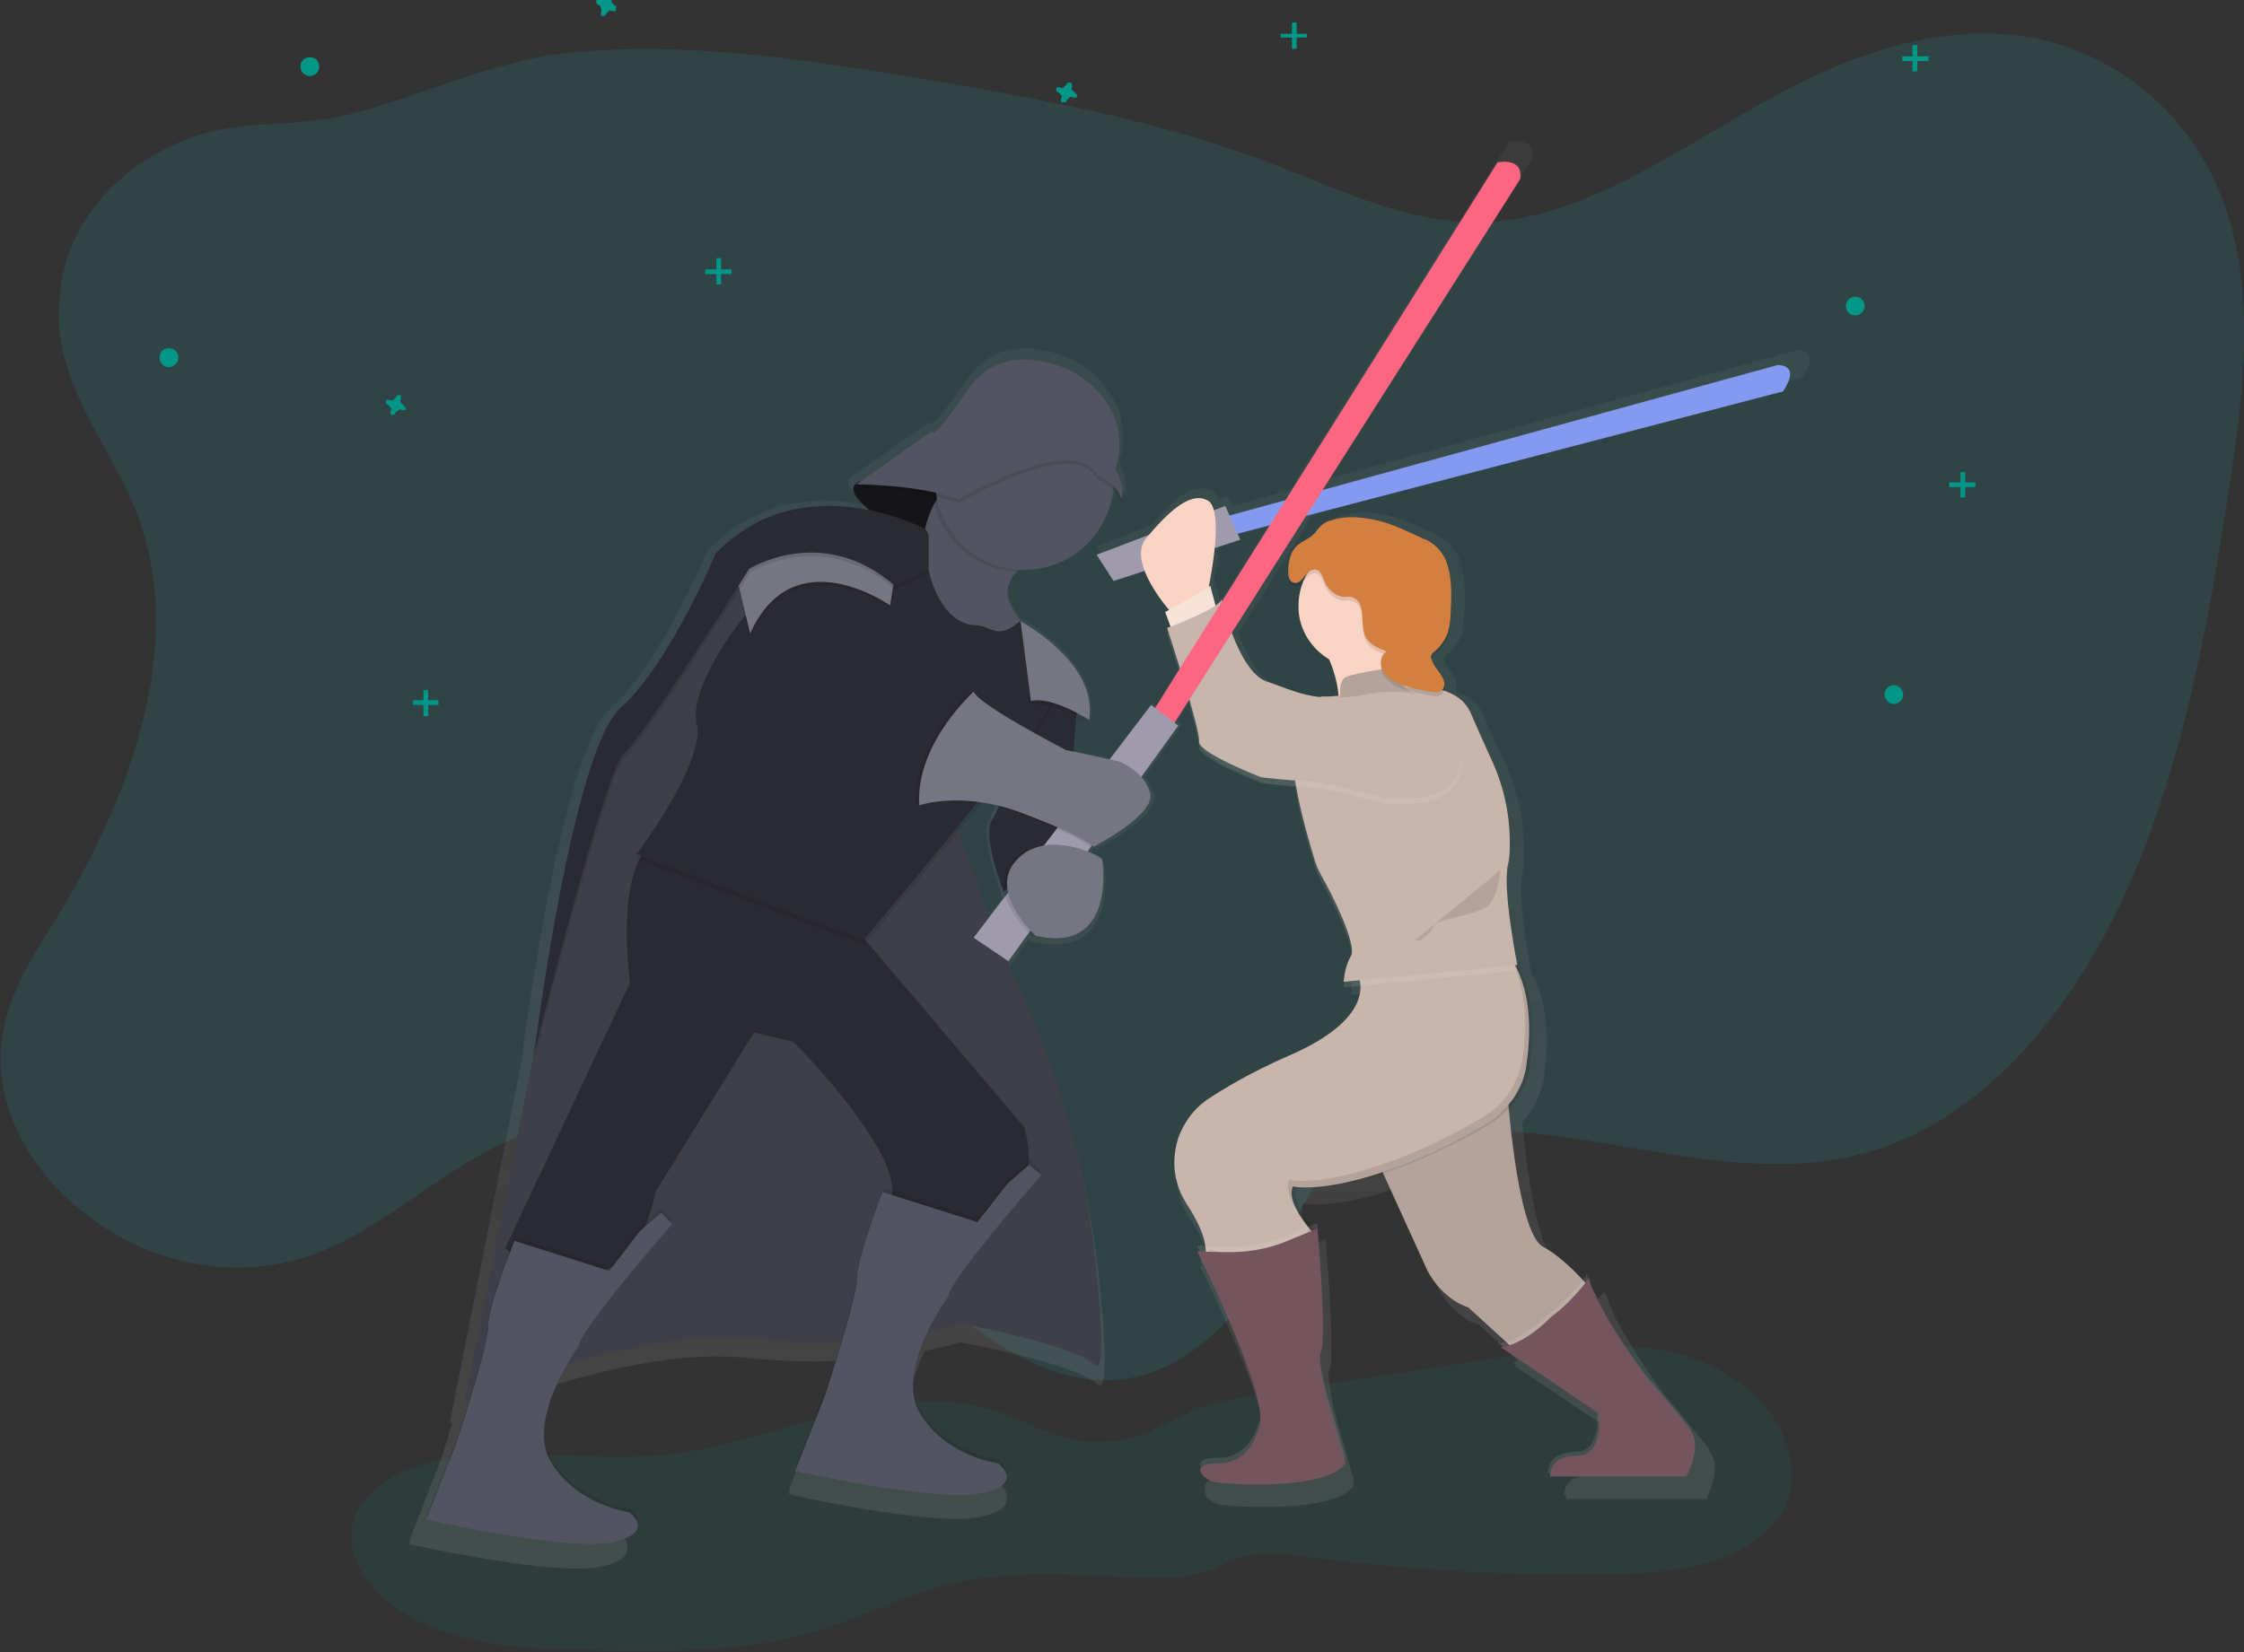 <?xml version="1.0" encoding="utf-8"?>
<!-- Generator: Adobe Illustrator 23.0.5, SVG Export Plug-In . SVG Version: 6.00 Build 0)  -->
<svg version="1.1" id="Capa_1" xmlns="http://www.w3.org/2000/svg" xmlns:xlink="http://www.w3.org/1999/xlink" x="0px" y="0px"
	 viewBox="0 0 239 176" style="enable-background:new 0 0 239 176;" xml:space="preserve">
<rect x="0" y="0" width="239" height="176" fill="#333333" stroke="none"/>
<style type="text/css">
	.st0{opacity:0.1;fill:#009688;enable-background:new    ;}
	.st1{opacity:0.3;fill:#2D6C70;enable-background:new    ;}
	.st2{fill:url(#SVGID_1_);}
	.st3{fill:#8499F0;}
	.st4{fill:#9F9BAD;}
	.st5{fill:#F9D3C4;}
	.st6{fill:#F6E2D7;}
	.st7{fill:#2A2A31;}
	.st8{fill:#C8B5AC;}
	.st9{opacity:0.1;enable-background:new    ;}
	.st10{fill:#3E3F49;}
	.st11{fill:#151519;}
	.st12{fill:#535461;}
	.st13{opacity:0.1;fill:#FFFFFF;enable-background:new    ;}
	.st14{fill:#D37F3F;}
	.st15{fill:#74555E;}
	.st16{fill:#757681;}
	.st17{fill:#FC6681;}
	.st18{fill:#009688;}
</style>
<path class="st0" d="M89.6,150.5c-6.3,1.5-12.5,3.9-19,4.5c-8.2,0.8-16.7-1.1-24.7,0.8c-3.7,0.9-7.7,3.1-8.4,6.9
	c-0.6,3.4,1.9,6.7,4.8,8.7c5.9,4,13.5,4.3,20.6,4.4c7.9,0.2,16,0.3,23.6-1.9c4.9-1.4,9.6-3.9,14.5-5.1c6.9-1.7,14.2-0.9,21.3-0.7
	c2,0,4.1,0,6-0.6c1.2-0.4,2.4-1.1,3.6-1.5c2.5-0.8,5.1-0.4,7.7-0.1c10.7,1.4,21.4,2,32.2,1.8c5.3-0.1,11-0.6,15.3-3.7
	c1.2-0.9,2.4-2,3-3.4c1-2.1,0.9-4.5,0.2-6.7c-1.8-5.4-7.3-8.9-12.9-10c-5.6-1.1-11.4-0.3-17,0.6l-26.5,4.1c-1.9,0.3-3.8,0.6-5.6,1.2
	c-2,0.7-3.9,1.9-5.9,2.7c-5.8,2.3-9.5,0.7-14.6-1.5C102,148.5,95.8,149,89.6,150.5z"/>
<path class="st1" d="M14.8,55.3c5.1,14.2-1.4,30.5-9,42.9c-2.6,4.1-5.4,8.5-5.7,13.6c-0.4,6.3,3,12.2,7.2,16
	c7.5,6.9,17.8,9.1,26.7,5.6c7.7-3,14.2-9.9,22-12.6c13-4.6,26.8,3,38,12.6c7.9,6.7,16.4,14.9,25.9,13.5c6.7-1,12.4-6.8,16.2-13.7
	c1.9-3.3,3.5-7,6.2-9.2c1.6-1.3,3.5-2,5.4-2.5c17.3-4.6,35.7,6.6,52.7,0.8c11.5-3.9,20.7-15.1,26.4-28.1s8.4-27.6,10.6-42.1
	c1.6-10.3,2.9-21.4-0.7-30.9C232.8,11,223.9,4.9,215,3.8s-17.9,2-26.1,6.5c-10.3,5.6-20.4,13.3-31.6,13.4c-7.6,0-14.9-3.6-22.2-6.4
	c-12.2-4.6-24.9-6.9-37.6-9c-12.1-2-24.4-3.9-36.6-2.7c-8.6,0.8-16.3,4.9-24.6,6.8c-5.5,1.2-10.9,0.3-16.3,2.4
	c-6.6,2.5-13.4,8.5-13.7,17.8C5.8,41.3,12.1,47.7,14.8,55.3z"/>
<linearGradient id="SVGID_1_" gradientUnits="userSpaceOnUse" x1="117.972" y1="9.267" x2="117.972" y2="160.865" gradientTransform="matrix(1 0 0 -1 0 175.89)">
	<stop  offset="0" style="stop-color:#808080;stop-opacity:0.25"/>
	<stop  offset="0.54" style="stop-color:#808080;stop-opacity:0.12"/>
	<stop  offset="1" style="stop-color:#808080;stop-opacity:0.1"/>
</linearGradient>
<path class="st2" d="M192,40.2c2-3.1-0.6-2.9-0.6-2.9l-49.9,13.7l21.7-34.1c0.4-2.4-2.5-1.8-2.5-1.8l-23.3,37.1l-6.1,1.7l-0.5-1
	l-1.1,0.4c-0.1-0.5-0.4-0.9-0.7-1c-2-1-4.3,1.2-6.4,3.7l-5.8,2.2l1.8,2.9l3.5-1.1c0.7,1.9,2.2,3.7,2.7,4.4l-0.4,0.2l0.6,1.7
	l-0.4,0.2l0.2,0.5l-0.2,0.1c0,0,0.6,1.7,1.2,3.9l-2.6,4.2l-0.4-0.3l-4.5,5.9l-3.9-0.8c0.1-1.5,0.2-2.9,0.3-3.8
	c0.8,0.4,1.4,0.8,1.4,0.8c0.1-0.4,0.1-0.8,0.1-1.2c0.2-5.5-6.5-9.4-7.5-9.9c-0.5-0.7-1-1.5-1.3-2.3c-0.4-1.2,0-2.3,0.8-3.1l0.2,0
	c0.2-0.1,0.3-0.3,0.5-0.4h0.2c2.4,0,4.8-0.9,6.6-2.5s2.9-3.9,3.2-6.3c0.5,0.4,0.8,0.9,0.9,1.5c0.1-0.3,0.2-0.7,0.1-1
	c0-0.5-0.1-1.3-0.7-2.5c0.3-0.9,0.4-1.7,0.4-2.6c0.1-2.1-0.7-5.3-4.5-7.9c0,0-7.8-4.7-12.1,1.6c-4.3,6.3-3.9,4.5-3.9,4.5l-8.3,5.8
	c0,0-0.1,0.1-0.1,0.1c-0.9,0.7,0.2,1.9,1.5,3c-4.8-1-11.4-0.8-16.8,4.8c0,0-5.1,12.2-10.4,16.9c-5.3,4.7-9.4,37.1-9.4,37.1l-0.2,1.2
	l-7.5,37.8l0.3-0.1c-0.7,2.3-1.3,4.2-1.3,4.2l-3.3,8.4l0.1,0l-0.1,0.4c0,0,15.5,3.5,20.4,2.4c2.4-0.5,2.9-1.3,2.8-2
	c0.2-0.9-0.9-1.7-0.9-1.7s-5.7-0.8-8.6-5.5c-0.5-0.9-0.8-1.8-0.8-2.8c0.1-2.6,1.3-5.4,2.4-7.3c6.3-1.9,14.3-3.7,20.9-2.9
	c3.1,0.3,6.2,0.4,9.2,0.3c-0.8,2.8-1.7,5.4-1.7,5.4l-3.3,8.4l0.1,0l-0.1,0.4c0,0,15.5,3.5,20.4,2.4c2.4-0.5,2.9-1.3,2.8-2
	c0.2-0.9-0.9-1.7-0.9-1.7s-5.7-0.8-8.6-5.5c-0.5-0.9-0.8-1.8-0.8-2.8c0-1.9,0.8-4,1.6-5.7c1.3-0.2,2.5-0.5,3.7-0.9
	c0,0,12.3,2.2,14.7,4.5c1,1,0.9-3.9,0.3-9.9c-1-10.6-3.7-20.9-8.1-30.6c-0.6-1.3-1.2-2.6-1.7-3.9l2.2-3.1c0.2,0.2,0.3,0.3,0.3,0.3
	c0.8,0.2,1.6,0.3,2.3,0.3c6.8,0.2,5.4-8.6,5.4-8.6c0-0.1-0.6-0.5-1.6-0.9l0.4-0.6l0.2-0.1c0.1,0.1,0.2,0.1,0.2,0.1s6.7-3.5,6.1-5.9
	c-0.2-0.7-0.5-1.3-1-1.8l4-5.6l-0.5-0.4l1.5-2.4c0.7,2.4,1.3,4.7,1.2,5.2c-0.2,1.2,6.7,3.9,6.7,3.9s2.2,0.3,3.9,0.4
	c0.4,2.7,1.5,6.5,2,8.4c0.2,0.8,0.5,1.5,0.9,2.2c1,1.8,3,5.8,3.2,7.7c0,0.1,0,0.2-0.1,0.3c-0.8,1.6-0.8,2.9-0.8,2.9h0.1
	c0,0.2-0.1,0.4-0.1,0.6l1.7-0.2c0.1,1.6-1,4.7-7.9,7.7c-4.2,1.9-7.1,3.6-8.9,4.9c-1.4,1-2.5,2.4-3,4.1s-0.6,3.4-0.1,5.1
	c0.2,0.8,0.6,1.6,1.1,2.3c1.4,2.2,1.9,3.7,2,4.5c-0.4,0-0.8,0-1-0.1c0,0,0.1,0.2,0.3,0.6c-0.1,0-0.2,0-0.3,0c0,0,6.7,13.4,7,18.2
	c0,0.3-0.1,0.6-0.2,0.8c0,0-0.8,3.7-4.3,3.7c-1.9,0-2.2,0.5-1.9,1.1c-0.4,0.6,0.7,1.4,1.5,1.6c1.2,0.2,12.1,1,14.3-2l-0.1-0.4
	c0-0.1,0.1-0.1,0.1-0.2l-1.4-4.9c0,0-1.2-3.9-1.3-6.2c0-0.2,0-0.4,0.1-0.6c0.2-0.4,0.2-1.4,0.2-2.7c0-3.9-0.6-11.3-0.6-11.3
	l-0.9,0.4c-0.8-1.1-2.1-3-1.5-4.2c0.4,0.1,0.9,0.1,1.3,0.1c1.5,0,4.2-0.2,8.3-1.6l4.7,10.4c0,0,1.4,3.1,4.5,4.1l4.1,3.8
	c-0.2,0-0.4,0.1-0.6,0.1l0.5,0.4c-0.1,0-0.2,0-0.3,0l10.7,7.2c0.1,1,0.1,4.4-2.5,4.4c-3.1,0-2.9,2.2-2.9,2.2h0.2c0,0.1,0,0.3,0,0.4
	h14.9c0,0,1.7-3,0.5-4.9c-0.1-0.2-0.2-0.4-0.3-0.6c-1.4-1.8-4.7-5.7-4.7-5.7s-3.2-4.3-5.1-8c-0.4-0.8-0.8-1.7-1-2.6l-0.1,0.1
	c-0.1-0.2-0.1-0.3-0.1-0.5c0,0-0.2,0.3-0.6,0.8c-1.1-1.2-2.8-2.9-4.5-3.8c-2.1-1.2-3.2-10.3-3.7-14.9c1.3-1.4,2.1-3.2,2.4-5.1
	c0.4-3.2,0.5-7.5-1.4-10.8c-0.1-0.7-1.1-5.7-1.1-9c0-0.5,0-0.9,0.1-1.3c0.2-0.8,0.2-1.6,0.2-2.5c0,0,0-0.1,0-0.1c0-0.2,0-0.3,0-0.5
	c0-3.3-0.8-6.5-2.2-9.4c-0.7-1.4-1.4-3-2.1-4.7c-0.6-1.4-1.7-2.1-2.9-2.5c0.1-0.2,0.1-0.4,0-0.6c0-0.3,0-0.5-0.1-0.8
	c-0.2-0.5-0.6-0.8-0.8-1.2c-0.2-0.3-0.3-0.6-0.4-0.9c0,0,0-0.1,0-0.1c0.1-0.2,0.2-0.3,0.4-0.4c0.6-0.5,1.1-1.2,1.4-2
	c0.2-0.7,0.3-1.4,0.3-2.1c0.1-0.7,0.1-1.4,0.1-2.1c0-1.5-0.1-2.9-0.7-4.2c-0.3-0.6-0.7-1.2-1.2-1.6c-0.4-0.3-0.7-0.5-1.1-0.7
	c-1.6-0.8-3.1-1.5-4.8-2c-1.7-0.5-3.5-0.6-5.2-0.1c-0.5,0.1-1,0.4-1.3,0.7c-0.3,0.3-0.5,0.7-0.9,1c-0.5,0.4-1.1,0.6-1.5,1
	c-0.9,0.7-1.2,2-1.1,3.1c0,0,0,0,0,0c0,0.1,0,0.3,0,0.4c0,0.5,0.2,1.1,0.7,1.2c0.1,0,0.3,0,0.4-0.1c0.1-0.1,0.2-0.1,0.3-0.2
	c-0.5,1.5-0.5,3.2,0,4.7c0.6,1.5,1.6,2.8,3,3.6c0.6,1.3,0.9,2.7,1,4.1c-0.7,0.1-1.3,0.1-1.6,0.1c-0.1,0-0.2,0-0.3,0.1
	c-2.4-0.2-4-1.1-6-1.7c-1.7-0.6-3-3.2-3.8-5.5l8.1-12.8L192,40.2z M105.1,97.8c-0.5-1.3-0.9-2.4-1.2-3.3c-0.4-1.3-0.9-2.6-1.4-3.8
	c-0.3-0.8-0.5-1.6-0.6-2.4c0.8-1,1.6-1.9,2.3-2.8c0.6,0.1,1.2,0.2,1.8,0.4c-0.2,0.5-0.4,0.9-0.6,1.3c-1.2,1.6,1.2,8,1.2,8l0,0
	c0,0.2,0.1,0.4,0.1,0.6L105.1,97.8z M140.1,132L140.1,132c-0.2-0.2-0.4-0.4-0.5-0.6C139.8,131.7,140.1,132,140.1,132L140.1,132z
	 M130.5,63.3L130.5,63.3c-0.2,0.2-0.4,0.4-0.6,0.6l-0.6-2.2l0,0c0.2-0.9,0.5-2.6,0.6-4.3l2.7-0.9l-0.3-0.7l3.5-0.9L130.5,63.3z"/>
<path class="st3" d="M130.3,55.1l59-16.2c0,0,2.6-0.2,0.6,2.8l-59,15.4L130.3,55.1z"/>
<path class="st4" d="M116.8,59.1l1.8,2.8l13.5-4.4l-1.6-3.6L116.8,59.1z"/>
<path class="st5" d="M124.7,65.2c0,0-4.8-5.3-2.6-7.9c2.2-2.6,4.6-5,6.5-4c2,1,0,9.9,0,9.9L124.7,65.2z"/>
<path class="st6" d="M124.9,67.4l-0.8-2.2c0,0,4.4-2.4,4.8-2.8l0.8,3L124.9,67.4z"/>
<path class="st7" d="M114.8,74.9c0,0-1.4,12.1,0,15.3c0,0-6.7,3.4-7.9,4.8c0,0-2.4-6.1-1.2-7.7c1.2-1.6,4.8-14.3,4.8-14.3
	L114.8,74.9z"/>
<path class="st5" d="M140.4,68c0,0,3,4.5,2,8.7c-1,4.2,9.7-2.4,9.7-2.4s-3.2-4.8-2.8-9.1L140.4,68z"/>
<path class="st8" d="M146.4,123l5.6,12.3c0,0,1.4,3,4.4,4l5.8,5.3l7.7-6.7c0,0-2.8-3.6-5.6-5.1c-2.8-1.6-3.8-17-3.8-17L146.4,123z"
	/>
<path class="st9" d="M146.4,123l5.6,12.3c0,0,1.4,3,4.4,4l5.8,5.3l7.7-6.7c0,0-2.8-3.6-5.6-5.1c-2.8-1.6-3.8-17-3.8-17L146.4,123z"
	/>
<path class="st8" d="M144.6,103.8c0,0,2.6,4.4-7.4,8.7c-4.1,1.8-6.9,3.5-8.7,4.7c-1.4,1-2.4,2.4-3,4c-0.5,1.6-0.6,3.3-0.1,4.9
	c0.2,0.8,0.6,1.5,1,2.2c2.4,3.6,2,5.3,2,5.3s8.7,3.2,11.5-2.2c0,0-3-3.2-2.2-5c0,0,3.4,0.8,10.9-2c3.3-1.2,6.6-2.8,9.6-4.6
	c1.2-0.7,2.2-1.7,3-2.8c0.8-1.2,1.3-2.5,1.4-3.8c0.5-3.4,0.5-8.2-1.9-11.4L144.6,103.8z"/>
<path class="st9" d="M161.1,101.9l-0.3,0c1.8,3.2,1.8,7.5,1.4,10.6c-0.2,1.4-0.7,2.7-1.4,3.8c-0.8,1.2-1.8,2.1-3,2.8
	c-3.1,1.8-6.3,3.4-9.6,4.6c-7.5,2.8-10.9,2-10.9,2c-0.8,1.8,2.2,5,2.2,5c-2.3,4.4-8.5,3.1-10.7,2.4c0,0.2,0,0.4,0,0.5
	c0,0,8.7,3.2,11.5-2.2c0,0-3-3.2-2.2-5c0,0,3.4,0.8,10.9-2c3.3-1.2,6.6-2.8,9.6-4.6c1.2-0.7,2.2-1.7,3-2.8c0.8-1.2,1.3-2.5,1.4-3.9
	C163.4,109.9,163.4,105.1,161.1,101.9z"/>
<path class="st10" d="M116.6,145.4c-2.4-2.2-14.3-4.4-14.3-4.4s-9.1,3-21.8,1.6c-12.7-1.4-31,6.7-31,6.7l7.3-36.7l0.2-1.1
	c0,0,4-31.5,9.1-36c5.2-4.6,10.1-16.4,10.1-16.4c9.3-9.7,22.4-2.6,22.4-2.6s0.1,0.2,0.2,0.5c1,2.8,5.7,15.9,4,24
	c-1.2,5.3-0.6,8.1,0,9.6c0.5,1.2,1,2.4,1.4,3.7c0.8,2.9,2.8,7.5,4.8,11.9c4.2,9.4,6.9,19.4,7.8,29.6
	C117.4,141.6,117.6,146.4,116.6,145.4z"/>
<path class="st11" d="M95.8,56.5c0,0-6.4-3.6-4.6-5c1.8-1.4,11.1-2,11.1-2l3.3,7.6L95.8,56.5z"/>
<path class="st12" d="M113.6,58.3c0,0-7.3,1.6-6.2,5.7c0,0,1.2,2.6,2.4,3.4c1.2,0.8-7.5,1.8-7.5,1.8l-5-4l0.7-5.4
	c0,0,0.3-8.6,5.1-8.6C107.9,51.1,113.6,58.3,113.6,58.3z"/>
<path class="st5" d="M145,71.2c3.7,0,6.7-3,6.7-6.7c0-3.7-3-6.7-6.7-6.7s-6.7,3-6.7,6.7C138.2,68.1,141.3,71.2,145,71.2z"/>
<path class="st13" d="M149.2,73.9c0,0,6-1,7.5,2.8c0.7,1.6,1.4,3.2,2,4.5c1.4,2.9,2.1,6,2.1,9.1c0,0.8,0,1.6-0.2,2.4
	c-0.6,2.6,1,10.7,1,10.7l-18.5,1.8c0.1-1,0.3-1.9,0.8-2.8c0.6-1.2-1.9-6.3-3.1-8.4c-0.4-0.7-0.7-1.4-0.9-2.2
	c-0.9-2.9-2.9-10.2-1.8-11.3c0,0,1.2-5.7,2.8-5.7C142.6,74.9,149.2,73.9,149.2,73.9z"/>
<path class="st8" d="M149.2,73.3c0,0,6-1,7.5,2.8c0.7,1.6,1.4,3.2,2,4.5c1.4,2.9,2.1,6,2.1,9.1c0,0.8,0,1.6-0.2,2.4
	c-0.6,2.6,1,10.7,1,10.7l-18.5,1.8c0.1-1,0.3-1.9,0.8-2.8c0.6-1.2-1.9-6.3-3.1-8.4c-0.4-0.7-0.7-1.4-0.9-2.2
	c-0.9-2.9-2.9-10.2-1.8-11.3c0,0,1.2-5.7,2.8-5.7C142.6,74.3,149.2,73.3,149.2,73.3z"/>
<path class="st8" d="M142.8,74.7c0,0-0.4-2.2,0.6-2.6c1-0.4,5-1,5-1s1.2,2.8,2.4,2.8S142.8,74.7,142.8,74.7z"/>
<path class="st9" d="M142.8,74.7c0,0-0.4-2.2,0.6-2.6c1-0.4,5-1,5-1s1.2,2.8,2.4,2.8S142.8,74.7,142.8,74.7z"/>
<path class="st13" d="M147.4,85.6c0,0-6.7-1.8-8.3-1.8c-1.6,0-4.8-0.4-4.8-0.4s-6.7-2.6-6.6-3.8c0.2-1.2-3.4-12.1-3.4-12.1
	s5.4-2,5.8-3c0,0,1.8,7.7,4.8,8.7c3,1,5.2,2.4,10.5,1.4c1-0.2,2.1-0.3,3.2-0.3c3.7-0.1,7,2.7,7.1,6.4
	C155.8,83.6,154.2,86.2,147.4,85.6z"/>
<path class="st8" d="M147.4,85c0,0-6.7-1.8-8.3-1.8c-1.6,0-4.8-0.4-4.8-0.4s-6.7-2.6-6.6-3.8c0.2-1.2-3.4-12.1-3.4-12.1s5.4-2,5.8-3
	c0,0,1.8,7.7,4.8,8.7c3,1,5.2,2.4,10.5,1.4c1-0.2,2.1-0.3,3.2-0.3c3.7-0.1,7,2.7,7.1,6.4C155.8,83,154.2,85.6,147.4,85z"/>
<path class="st9" d="M141.3,62.8c0.4,0.6,1,1.1,1.8,1.2c0.4,0,0.8-0.1,1.1,0.1c0.2,0.1,0.3,0.2,0.4,0.3c0.1,0.1,0.2,0.3,0.3,0.5
	c0.4,1.2,0,2.6,0.7,3.6c0.5,0.7,1.3,1,2.1,1.3c-0.7,0.4-0.8,1.4-0.4,2.1c0.4,0.7,1.1,1.1,1.8,1.4c1.1,0.4,2.2,0.6,3.3,0.8
	c0.4,0.1,0.8,0.1,1.1-0.1c0.4-0.3,0.4-0.9,0.2-1.3s-0.5-0.8-0.8-1.2c-0.2-0.3-0.3-0.5-0.4-0.8c-0.1-0.1-0.1-0.3-0.1-0.4
	c0.1-0.2,0.2-0.4,0.4-0.5c0.6-0.5,1.1-1.2,1.4-2c0.2-0.7,0.3-1.4,0.3-2.1c0.1-1.9,0.2-4-0.6-5.8c-0.3-0.6-0.7-1.1-1.2-1.5
	c-0.3-0.2-0.7-0.5-1.1-0.6c-1.5-0.7-3.1-1.5-4.7-1.9c-1.6-0.4-3.4-0.6-5-0.1c-0.5,0.1-0.9,0.3-1.3,0.7c-0.3,0.3-0.5,0.7-0.8,0.9
	c-0.4,0.4-1,0.6-1.5,1c-0.9,0.7-1.1,1.9-1.1,3c0,0.5,0.2,1.1,0.7,1.1c0.8,0.1,1.1-1.2,1.9-1.4C140.8,60.9,140.9,62.2,141.3,62.8z"/>
<path class="st14" d="M141.3,62.4c0.4,0.6,1,1.1,1.8,1.2c0.4,0,0.8-0.1,1.1,0.1c0.2,0.1,0.3,0.2,0.4,0.3c0.1,0.1,0.2,0.3,0.3,0.5
	c0.4,1.2,0,2.6,0.7,3.6c0.5,0.7,1.3,1,2.1,1.3c-0.7,0.4-0.8,1.4-0.4,2.1c0.4,0.7,1.1,1.1,1.8,1.4c1.1,0.4,2.2,0.6,3.3,0.8
	c0.4,0.1,0.8,0.1,1.1-0.1c0.4-0.3,0.4-0.9,0.2-1.3c-0.2-0.4-0.5-0.8-0.8-1.2c-0.2-0.3-0.3-0.5-0.4-0.8c-0.1-0.1-0.1-0.3-0.1-0.4
	c0.1-0.2,0.2-0.4,0.4-0.5c0.6-0.5,1.1-1.2,1.4-2c0.2-0.7,0.3-1.4,0.3-2.1c0.1-1.9,0.2-4-0.6-5.8c-0.3-0.6-0.7-1.1-1.2-1.5
	c-0.3-0.2-0.7-0.5-1.1-0.6c-1.5-0.7-3.1-1.5-4.7-1.9c-1.6-0.4-3.4-0.6-5-0.1c-0.5,0.1-0.9,0.3-1.3,0.7c-0.3,0.3-0.5,0.7-0.8,0.9
	c-0.4,0.4-1,0.6-1.5,1c-0.9,0.7-1.1,1.9-1.1,3c0,0.5,0.2,1.1,0.7,1.1c0.8,0.1,1.1-1.2,1.9-1.4C140.8,60.5,140.9,61.8,141.3,62.4z"/>
<path class="st13" d="M165,139.9c0,0-2.8,3-5.4,3.2l10.5,7.1c0,0,0.6,4.5-2.4,4.5c-3,0-2.8,2.2-2.8,2.2h14.5c0,0,1.8-3.2,0.4-5
	c-1.4-1.8-4.6-5.5-4.6-5.5s-5.2-6.9-6.2-10.7C169.2,135.7,167.1,138.4,165,139.9z"/>
<path class="st15" d="M165.2,140.3c0,0-2.8,3-5.4,3.2l10.5,7.1c0,0,0.6,4.5-2.4,4.5c-3,0-2.8,2.2-2.8,2.2h14.5c0,0,1.8-3.2,0.4-5
	c-1.4-1.8-4.6-5.5-4.6-5.5s-5.2-6.9-6.2-10.7C169.4,136.1,167.3,138.8,165.2,140.3z"/>
<path class="st7" d="M90.6,98.3l18.5,21.8c0,0,2.4,7.5-3.4,10.1l-2.4,2.8l-9.7-3.8c0,0,3.2-1,0-6.7c-3.2-5.7-9.1-11.5-9.1-11.5
	l-4.2-1l-10.5,17c0,0-1.2,7.5-6,8.5l-4.2,2l-5.8-4.5l13.3-28.3c0,0-2-13.9,3.6-15.6L90.6,98.3z"/>
<path class="st9" d="M105.1,67.5c0.9,0.3,1.6,0.9,3.5-0.7c0,0,5,5.5,3.2,9.1c-1.8,3.6-19.8,24.8-19.8,24.8l-24.2-9.1
	c0,0,7.5-9.9,6.4-14.1C73,73.3,82.9,58.7,90,59.7c7.1,1,8.9,1.6,8.9,1.6s1,5.4,4.7,5.9C104.2,67.2,104.7,67.3,105.1,67.5z"/>
<path class="st7" d="M105.1,66.9c0.9,0.3,1.6,0.9,3.5-0.7c0,0,5,5.5,3.2,9.1c-1.8,3.6-19.8,24.8-19.8,24.8L67.8,91
	c0,0,7.5-9.9,6.4-14.1C73,72.7,82.9,58.1,90,59.1c7.1,1,8.9,1.6,8.9,1.6s1,5.4,4.7,5.9C104.2,66.6,104.7,66.7,105.1,66.9z"/>
<path class="st7" d="M80.1,63c0,0,1.6,18,18.9,20.2l6.4-7.7c0,0-9.9-5-9.9-6.3c0,0-3.8-3-2.6-7.9L80.1,63z"/>
<path class="st9" d="M108.7,66.6c0,0,8.3,4.4,7.3,10.5c0,0-4-2.6-6.2-2L108.7,66.6z"/>
<path class="st16" d="M108.7,66.2c0,0,8.3,4.4,7.3,10.5c0,0-4-2.6-6.2-2L108.7,66.2z"/>
<path class="st9" d="M110.9,124.8c0,0-9.9,11.3-9.9,12.9c0,0-5.8,7.9-3,12.5c2.8,4.6,8.3,5.3,8.3,5.3s3,2.2-1.8,3.2
	c-4.8,1-19.8-2.4-19.8-2.4l3.2-8.1c0,0,3.4-10.3,3.4-12.5s2.8-9.1,2.8-9.1l10.1,3.2l3.2-4.2l2.3-2L110.9,124.8z"/>
<path class="st12" d="M110.9,125.2c0,0-9.9,11.3-9.9,12.9c0,0-5.8,7.9-3,12.5c2.8,4.6,8.3,5.3,8.3,5.3s3,2.2-1.8,3.2
	c-4.8,1-19.8-2.4-19.8-2.4l3.2-8.1c0,0,3.4-10.3,3.4-12.5S94,127,94,127l10.1,3.2l3.2-4.1l2.3-2L110.9,125.2z"/>
<path class="st9" d="M71.6,130c0,0-9.9,11.3-9.9,12.9c0,0-5.8,7.9-3,12.5c2.8,4.6,8.3,5.3,8.3,5.3s3,2.2-1.8,3.2s-19.8-2.4-19.8-2.4
	l3.2-8.1c0,0,3.4-10.3,3.4-12.5c0-2.2,2.8-9.1,2.8-9.1l10.1,3.2l3.2-4.2l2.3-2L71.6,130z"/>
<path class="st12" d="M71.6,130.4c0,0-9.9,11.3-9.9,12.9c0,0-5.8,7.9-3,12.5c2.8,4.6,8.3,5.3,8.3,5.3s3,2.2-1.8,3.2
	c-4.8,1-19.8-2.4-19.8-2.4l3.2-8.1c0,0,3.4-10.3,3.4-12.5c0-2.2,2.8-9.1,2.8-9.1l10.1,3.2l3.2-4.2l2.3-2L71.6,130.4z"/>
<path class="st17" d="M122.6,76.1l36.9-58.8c0,0,2.8-0.6,2.4,1.8l-37.5,59L122.6,76.1z"/>
<path class="st9" d="M95.4,61l-0.6,3.8c0,0-10.3-7.3-14.9,3l-2-8.3C77.9,59.5,91.6,55.1,95.4,61z"/>
<path class="st16" d="M95.4,60.7l-0.6,3.8c0,0-10.3-7.3-14.9,3l-2-8.3C77.9,59.1,91.6,54.7,95.4,60.7z"/>
<path class="st9" d="M98.9,57.4V61l-3.6,1.8C87.6,56.1,79.9,61,79.9,61s-11.3,18-13.3,19.6c-2,1.6-9.7,32.4-9.7,32.4l0.2-1.1
	c0,0,4-31.5,9.1-36c5.2-4.5,10.1-16.4,10.1-16.4c9.3-9.7,22.4-2.6,22.4-2.6S98.8,57.1,98.9,57.4z"/>
<path class="st7" d="M98.9,57v3.6l-3.6,1.8c-7.7-6.7-15.5-1.8-15.5-1.8s-11.3,18-13.3,19.6c-2,1.6-9.7,32.4-9.7,32.4l0.2-1.1
	c0,0,4-31.5,9.1-36.1c5.2-4.6,10.1-16.4,10.1-16.4c9.3-9.7,22.4-2.6,22.4-2.6S98.8,56.7,98.9,57z"/>
<path class="st9" d="M102.9,51.5c-1.3,0-2.5,0.6-3.5,1.4c0.3,2.2,1.4,4.2,3,5.6c1.6,1.5,3.7,2.3,5.9,2.4c1.8-1.7,5-2.4,5-2.4
	S107.7,51.5,102.9,51.5z"/>
<path class="st12" d="M109.1,60.7c5.3,0,9.5-4.3,9.5-9.5s-4.3-9.5-9.5-9.5c-5.3,0-9.5,4.3-9.5,9.5S103.8,60.7,109.1,60.7z"/>
<path class="st9" d="M114.8,40.3c0,0-7.5-4.5-11.7,1.6c-4.2,6.1-3.8,4.4-3.8,4.4l-8.1,5.7c0,0,6.7,0,10.9,1.6c0,0,12.5-7.3,14.7-2.6
	c0,0,2.4,1,2.6,2.6c0,0,0.6-1-0.6-3.2C118.8,50.4,121.2,44.6,114.8,40.3z"/>
<path class="st12" d="M114.8,39.9c0,0-7.5-4.5-11.7,1.6c-4.2,6.1-3.8,4.4-3.8,4.4l-8.1,5.7c0,0,6.7,0,10.9,1.6
	c0,0,12.5-7.3,14.7-2.6c0,0,2.4,1,2.6,2.6c0,0,0.6-1-0.6-3.2C118.8,50,121.2,44.2,114.8,39.9z"/>
<path class="st4" d="M122.6,75.1l-18.9,24.8l3.7,2.5l18.1-25.1L122.6,75.1z"/>
<path class="st9" d="M103.3,73.7c0,0-6.2,5.5-5.8,12.1c0,0,4.6-1.6,10.9,0.8c6.4,2.4,7.7,3.6,7.7,3.6s6.6-3.4,6-5.7
	c-0.6-2.4-3.4-3.4-3.4-3.4l-5.6-1.2C113.2,79.9,104.1,75.3,103.3,73.7z"/>
<path class="st16" d="M103.7,73.7c0,0-6.2,5.5-5.8,12.1c0,0,4.6-1.6,10.9,0.8c6.4,2.4,7.7,3.6,7.7,3.6s6.6-3.4,6-5.7
	c-0.6-2.4-3.4-3.4-3.4-3.4l-5.6-1.2C113.6,79.9,104.5,75.3,103.7,73.7z"/>
<path class="st9" d="M117,91.6c0,0,1.6,10.1-7.1,8.1c0,0-5.2-4.8-2-8.1C111.1,88.2,117,91.2,117,91.6z"/>
<path class="st16" d="M117.4,91.6c0,0,1.6,10.1-7.1,8.1c0,0-5.2-4.8-2-8.1C111.4,88.2,117.4,91.2,117.4,91.6z"/>
<path class="st9" d="M159.8,92.7c0,0-0.2,3.2-1.6,4c-1.4,0.8-5.4,1.4-5.4,1.8c0,0.4-1.6,2.2-2,1.6"/>
<path class="st13" d="M131.1,132.8c-1.2,0-2.4,0-3.6-0.1c0,0,8.3,16.6,6.5,19c0,0-0.8,3.6-4.2,3.6c-3.4,0-1.6,1.8-0.4,2
	c1.2,0.2,11.7,1,13.9-2l-1.4-4.8c0,0-1.8-5.7-1.2-7.1c0.6-1.4-0.4-13.1-0.4-13.1l-2.7,1.1C135.6,132.3,133.4,132.8,131.1,132.8z"/>
<path class="st15" d="M131.1,133.4c-1.2,0-2.4,0-3.6-0.1c0,0,8.3,16.6,6.5,19c0,0-0.8,3.6-4.2,3.6c-3.4,0-1.6,1.8-0.4,2
	c1.2,0.2,11.7,1,13.9-2l-1.4-4.8c0,0-1.8-5.7-1.2-7.1s-0.4-13.1-0.4-13.1l-2.7,1.1C135.6,132.9,133.4,133.4,131.1,133.4z"/>
<path class="st18" d="M114.5,9.9c-0.1-0.1-0.2-0.2-0.3-0.3c-0.1-0.1-0.1-0.3,0-0.4c0,0,0,0,0-0.1c0-0.1,0-0.1-0.1-0.2
	c0-0.1-0.1-0.1-0.1-0.1c-0.1,0-0.1,0-0.2,0c-0.1,0-0.1,0.1-0.2,0.1c0,0,0,0,0,0.1c-0.1,0.1-0.2,0.2-0.3,0.3c-0.1,0.1-0.3,0.1-0.4,0
	c0,0,0,0-0.1,0c-0.1,0-0.1,0-0.2,0c-0.1,0-0.1,0.1-0.1,0.1c0,0.1,0,0.1,0,0.2c0,0.1,0.1,0.1,0.1,0.2c0,0,0,0,0.1,0
	c0.1,0.1,0.2,0.2,0.3,0.3c0.1,0.1,0.1,0.3,0,0.4c0,0,0,0,0,0.1c0,0.1,0,0.1,0,0.2c0,0.1,0.1,0.1,0.2,0.1c0.1,0,0.1,0,0.2,0
	c0.1,0,0.1-0.1,0.2-0.1c0,0,0,0,0-0.1c0.1-0.1,0.2-0.2,0.3-0.3c0.1-0.1,0.3-0.1,0.4,0c0,0,0,0,0.1,0c0.1,0,0.1,0,0.2,0
	c0.1,0,0.1-0.1,0.1-0.1c0-0.1,0-0.1,0-0.2C114.7,10.1,114.6,10,114.5,9.9C114.6,10,114.6,10,114.5,9.9z"/>
<path class="st18" d="M197.6,33.6c0.5,0,1-0.4,1-1c0-0.5-0.4-1-1-1c-0.5,0-1,0.4-1,1C196.6,33.2,197,33.6,197.6,33.6z"/>
<path class="st18" d="M45.6,73.5h-0.5v2.8h0.5V73.5z"/>
<path class="st18" d="M46.7,75.1v-0.5H44v0.5H46.7z"/>
<path class="st18" d="M204.2,4.8h-0.5v2.8h0.5V4.8z"/>
<path class="st18" d="M205.4,6.4V6h-2.8v0.5H205.4z"/>
<path class="st18" d="M76.8,27.5h-0.5v2.8h0.5V27.5z"/>
<path class="st18" d="M77.9,29.2v-0.5h-2.8v0.5H77.9z"/>
<path class="st18" d="M138.1,2.4h-0.5v2.8h0.5V2.4z"/>
<path class="st18" d="M139.2,4V3.6h-2.8V4H139.2z"/>
<path class="st18" d="M209.3,50.3h-0.5V53h0.5V50.3z"/>
<path class="st18" d="M210.4,51.9v-0.5h-2.8v0.5H210.4z"/>
<path class="st18" d="M65.5,0.6c-0.1-0.1-0.2-0.2-0.3-0.3s-0.1-0.3,0-0.4c0,0,0,0,0-0.1c0-0.1,0-0.1,0-0.2c0-0.1-0.1-0.1-0.1-0.1
	c-0.1,0-0.1,0-0.2,0c-0.1,0-0.1,0.1-0.2,0.1c0,0,0,0,0,0.1c-0.1,0.1-0.2,0.2-0.3,0.3C64.2,0,64.1,0,63.9,0c0,0,0,0-0.1,0
	c-0.1,0-0.1,0-0.2,0c-0.1,0-0.1,0.1-0.1,0.1c0,0.1,0,0.1,0,0.2c0,0.1,0.1,0.1,0.1,0.2c0,0,0,0,0.1,0C63.9,0.6,64,0.7,64,0.9
	c0.1,0.1,0.1,0.3,0,0.4c0,0,0,0,0,0.1c0,0.1,0,0.1,0,0.2s0.1,0.1,0.1,0.1c0.1,0,0.1,0,0.2,0c0.1,0,0.1-0.1,0.2-0.1c0,0,0,0,0-0.1
	c0.1-0.1,0.2-0.2,0.3-0.3s0.3-0.1,0.4,0c0,0,0,0,0.1,0c0.1,0,0.1,0,0.2,0c0.1,0,0.1-0.1,0.1-0.1c0-0.1,0-0.1,0-0.2
	C65.7,0.7,65.7,0.7,65.5,0.6C65.6,0.6,65.6,0.6,65.5,0.6z"/>
<path class="st18" d="M43,43.2c-0.1-0.1-0.2-0.2-0.3-0.3c-0.1-0.1-0.1-0.3,0-0.4c0,0,0,0,0-0.1c0-0.1,0-0.1,0-0.2
	c0-0.1-0.1-0.1-0.1-0.1c-0.1,0-0.1,0-0.2,0c-0.1,0-0.1,0.1-0.2,0.1c0,0,0,0,0,0.1c-0.1,0.1-0.2,0.2-0.3,0.3c-0.1,0.1-0.3,0.1-0.4,0
	c0,0,0,0-0.1,0c-0.1,0-0.1,0-0.2,0c-0.1,0-0.1,0.1-0.1,0.1c0,0.1,0,0.1,0,0.2c0,0.1,0.1,0.1,0.1,0.2c0,0,0,0,0.1,0
	c0.1,0.1,0.2,0.2,0.3,0.3c0.1,0.1,0.1,0.3,0,0.4c0,0,0,0,0,0.1c0,0.1,0,0.1,0,0.2c0,0.1,0.1,0.1,0.1,0.1c0.1,0,0.1,0,0.2,0
	c0.1,0,0.1-0.1,0.2-0.1c0,0,0,0,0-0.1c0.1-0.1,0.2-0.2,0.3-0.3c0.1-0.1,0.3-0.1,0.4,0c0,0,0,0,0.1,0c0.1,0,0.1,0,0.2,0
	c0.1,0,0.1-0.1,0.1-0.1c0-0.1,0-0.1,0-0.2C43.1,43.4,43.1,43.3,43,43.2C43,43.3,43,43.2,43,43.2z"/>
<path class="st18" d="M18,39.1c0.5,0,1-0.4,1-1c0-0.5-0.4-1-1-1s-1,0.4-1,1C17,38.7,17.4,39.1,18,39.1z"/>
<path class="st18" d="M33,8.1c0.5,0,1-0.4,1-1s-0.4-1-1-1s-1,0.4-1,1S32.5,8.1,33,8.1z"/>
<path class="st18" d="M201.7,75c0.5,0,1-0.4,1-1c0-0.5-0.4-1-1-1c-0.5,0-1,0.4-1,1C200.8,74.6,201.2,75,201.7,75z"/>
</svg>
